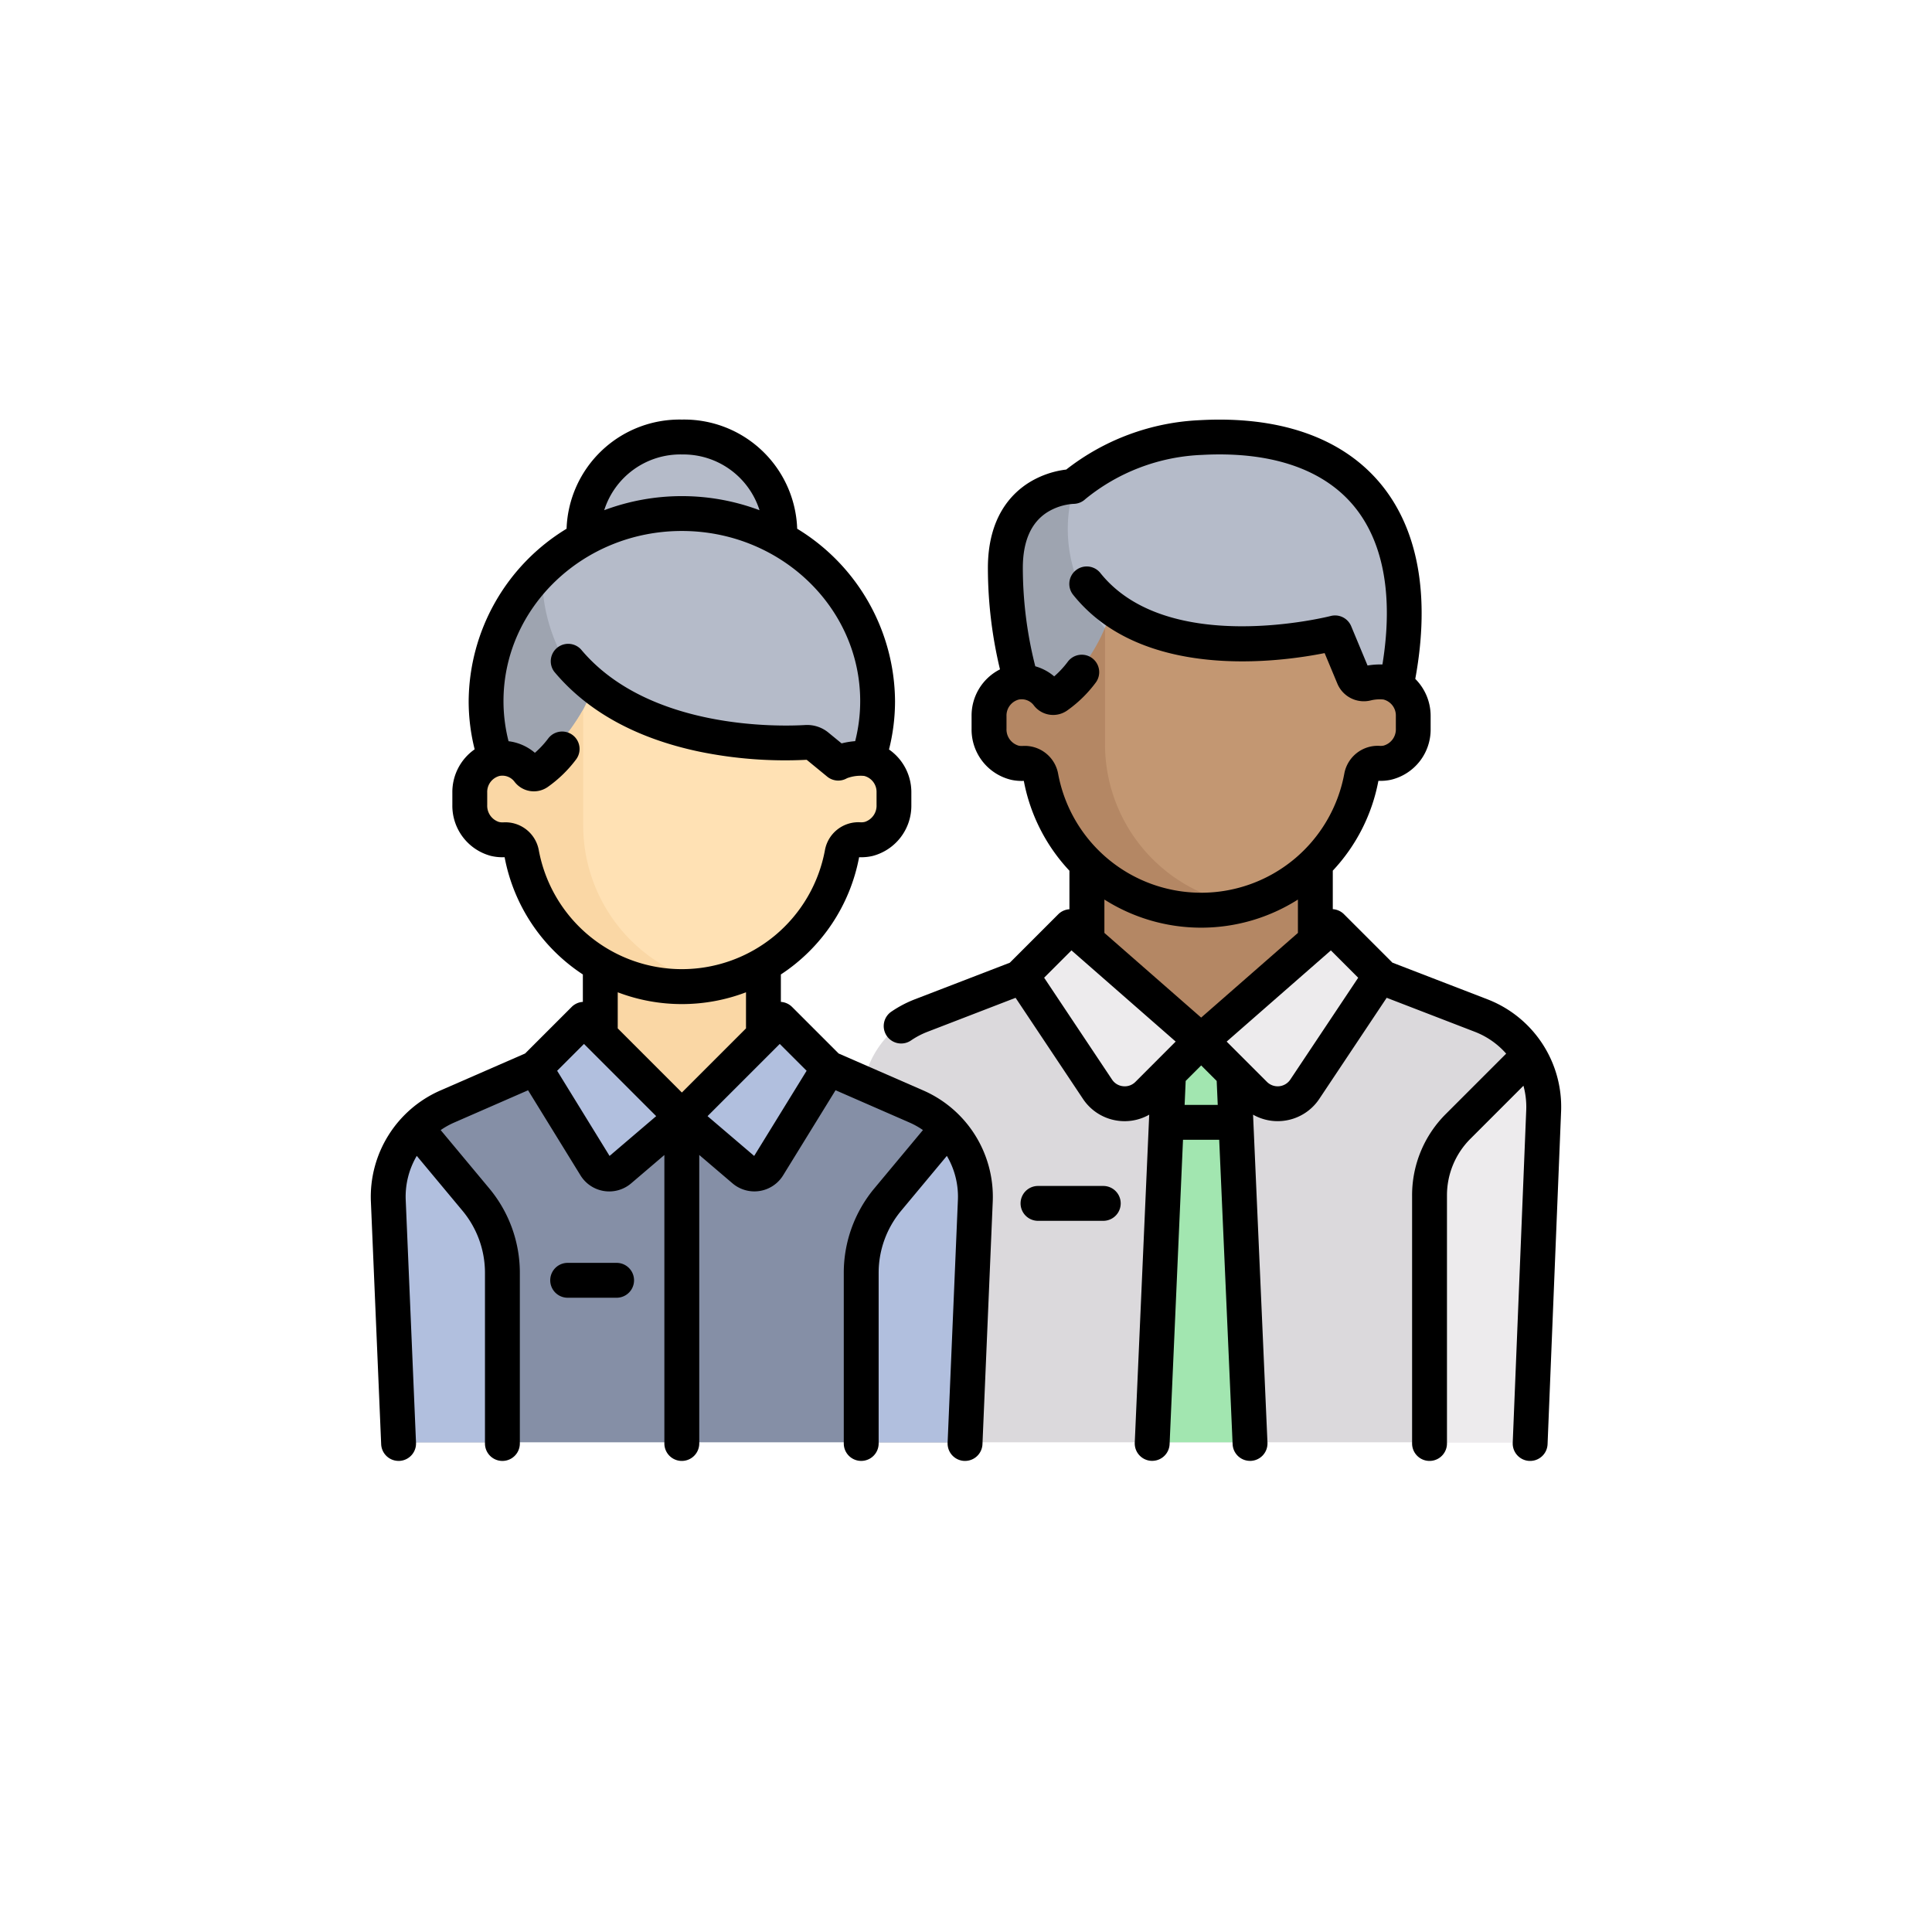 <svg xmlns="http://www.w3.org/2000/svg" xmlns:xlink="http://www.w3.org/1999/xlink" width="198" height="198" viewBox="0 0 198 198">
  <defs>
    <filter id="Elipse_4966" x="0" y="0" width="198" height="198" filterUnits="userSpaceOnUse">
      <feOffset dy="3" input="SourceAlpha"/>
      <feGaussianBlur stdDeviation="3" result="blur"/>
      <feFlood flood-opacity="0.161"/>
      <feComposite operator="in" in2="blur"/>
      <feComposite in="SourceGraphic"/>
    </filter>
  </defs>
  <g id="Grupo_179258" data-name="Grupo 179258" transform="translate(-288 -879)">
    <g transform="matrix(1, 0, 0, 1, 288, 879)" filter="url(#Elipse_4966)">
      <circle id="Elipse_4966-2" data-name="Elipse 4966" cx="90" cy="90" r="90" transform="translate(9 6)" fill="#fff"/>
    </g>
    <g id="empleados" transform="translate(325.999 889.937)">
      <path id="Trazado_266147" data-name="Trazado 266147" d="M274.616,273.736l-10.311-4.056h-36.6L217.4,273.736a9.981,9.981,0,0,0-6.319,9.688l1.38,34.448h67.1l1.38-34.448A9.982,9.982,0,0,0,274.616,273.736Z" transform="translate(-160.775 -180.998)" fill="#dbd9dc"/>
      <rect id="Rectángulo_46215" data-name="Rectángulo 46215" width="23.292" height="19.963" transform="translate(73.585 75.321)" fill="#b48764"/>
      <path id="Trazado_266148" data-name="Trazado 266148" d="M293.875,39.114A21.519,21.519,0,0,0,280.844,44.1s-6.932,0-6.932,8.318a62.149,62.149,0,0,0,1.664,13.257h38.263C317.166,47.38,309.264,38.282,293.875,39.114Z" transform="translate(-208.645 -5.331)" fill="#b5bbc9"/>
      <path id="Trazado_266149" data-name="Trazado 266149" d="M283.894,74.936c-6.111-7.641-3.05-14.709-3.05-14.709s-6.932,0-6.932,8.318A62.15,62.15,0,0,0,275.576,81.8h8.318Z" transform="translate(-208.645 -21.453)" fill="#9ea4b0"/>
      <path id="Trazado_266150" data-name="Trazado 266150" d="M306.857,120.483h-1.664l-3.263-3.943c-14.972,3.119-22.818-3.347-22.818-3.347-.819,5.177-5.833,9.077-5.833,9.077l-3.078-1.787h0a3.26,3.26,0,0,0-.555.059,3.517,3.517,0,0,0-2.713,3.51v1.2a3.494,3.494,0,0,0,2.66,3.475,3.275,3.275,0,0,0,.924.058,1.608,1.608,0,0,1,1.693,1.33,16.617,16.617,0,0,0,32.7.022,1.616,1.616,0,0,1,1.611-1.342h.343a3.327,3.327,0,0,0,3.327-3.327V123.81A3.327,3.327,0,0,0,306.857,120.483Z" transform="translate(-203.326 -61.799)" fill="#c39772"/>
      <path id="Trazado_266151" data-name="Trazado 266151" d="M458.362,311.073l7.238-7.238a9.949,9.949,0,0,1,1.478,5.606l-1.38,34.448h-10.26V318.131A9.981,9.981,0,0,1,458.362,311.073Z" transform="translate(-346.918 -207.015)" fill="#edebed"/>
      <path id="Trazado_266152" data-name="Trazado 266152" d="M343.954,297.707h-6.688l-1.672,41.514h10.032Z" transform="translate(-255.629 -202.347)" fill="#a2e6b0"/>
      <path id="Trazado_266153" data-name="Trazado 266153" d="M348.5,306.75l-.364-9.043h-6.688l-.364,9.043Z" transform="translate(-259.811 -202.347)" fill="#a2e6b0"/>
      <g id="Grupo_146886" data-name="Grupo 146886" transform="translate(66.931 83.691)">
        <path id="Trazado_266154" data-name="Trazado 266154" d="M299.193,260.38l-13.309-11.645-4.991,4.991,7.73,11.6a3.327,3.327,0,0,0,5.121.507Z" transform="translate(-280.894 -248.735)" fill="#edebed"/>
        <path id="Trazado_266155" data-name="Trazado 266155" d="M357.693,260.38,371,248.735l4.991,4.991-7.73,11.6a3.327,3.327,0,0,1-5.121.507Z" transform="translate(-339.393 -248.735)" fill="#edebed"/>
      </g>
      <path id="Trazado_266156" data-name="Trazado 266156" d="M291.856,149.835a16.642,16.642,0,0,1-13.28-16.3V121.6a18.386,18.386,0,0,1-5.3,7.075l-3.078-1.787h0a3.26,3.26,0,0,0-.555.059,3.517,3.517,0,0,0-2.713,3.51v1.2a3.494,3.494,0,0,0,2.66,3.475,3.283,3.283,0,0,0,.924.058,1.608,1.608,0,0,1,1.692,1.33,16.573,16.573,0,0,0,19.649,13.313Z" transform="translate(-203.327 -68.199)" fill="#b48764"/>
      <path id="Trazado_266157" data-name="Trazado 266157" d="M61.481,315.27l-8.975-3.918H22.544l-8.975,3.918a9.981,9.981,0,0,0-5.979,9.571l1.05,24.774H66.411l1.05-24.774A9.982,9.982,0,0,0,61.481,315.27Z" transform="translate(-5.774 -212.741)" fill="#858fa6"/>
      <rect id="Rectángulo_46216" data-name="Rectángulo 46216" width="16.636" height="16.636" transform="translate(23.432 86.966)" fill="#fad7a5"/>
      <circle id="Elipse_4964" data-name="Elipse 4964" cx="9.982" cy="9.982" r="9.982" transform="translate(21.769 33.731)" fill="#b5bbc9"/>
      <ellipse id="Elipse_4965" data-name="Elipse 4965" cx="19.963" cy="19.131" rx="19.963" ry="19.131" transform="translate(11.788 42.048)" fill="#b5bbc9"/>
      <path id="Trazado_266158" data-name="Trazado 266158" d="M62.78,113.612c-6.654-6.654-7.649-12.391-7.492-15.992a18.678,18.678,0,0,0-5.817,13.5,18.391,18.391,0,0,0,2.86,9.853Z" transform="translate(-37.683 -49.936)" fill="#9ea4b0"/>
      <path id="Trazado_266159" data-name="Trazado 266159" d="M83.084,155.344a8.978,8.978,0,0,0-.954-.069,3.327,3.327,0,0,1-2.353-.975l-2.291-1.737s-11.779,2.467-22.443-4.616c-1.035,3.024-2.865,5.332-6.128,8.357l-3.155-1.03h0a3.251,3.251,0,0,0-.558.059,3.517,3.517,0,0,0-2.71,3.51v1.205a3.494,3.494,0,0,0,2.659,3.474,3.28,3.28,0,0,0,.927.059,1.606,1.606,0,0,1,1.691,1.329,16.617,16.617,0,0,0,32.693.044,1.63,1.63,0,0,1,1.7-1.366,3.35,3.35,0,0,0,1.082-.079,3.446,3.446,0,0,0,2.521-3.481c-.018-.755-.018-1.495-.018-1.495A3.473,3.473,0,0,0,83.084,155.344Z" transform="translate(-32.365 -88.272)" fill="#ffe1b4"/>
      <g id="Grupo_146887" data-name="Grupo 146887" transform="translate(1.806 104.714)">
        <path id="Trazado_266160" data-name="Trazado 266160" d="M16.526,344.258l-6.078-7.294a9.956,9.956,0,0,0-2.859,7.386l1.05,24.774H19.225V351.713A11.645,11.645,0,0,0,16.526,344.258Z" transform="translate(-7.58 -336.964)" fill="#b1bfde"/>
        <path id="Trazado_266161" data-name="Trazado 266161" d="M212.751,344.258l6.078-7.294a9.956,9.956,0,0,1,2.859,7.386l-1.05,24.774H210.052V351.713A11.645,11.645,0,0,1,212.751,344.258Z" transform="translate(-161.807 -336.964)" fill="#b1bfde"/>
      </g>
      <path id="Trazado_266162" data-name="Trazado 266162" d="M54.135,168.648v-11.88a24.018,24.018,0,0,1-5.219,6.255l-3.155-1.03h0a3.252,3.252,0,0,0-.558.059,3.517,3.517,0,0,0-2.71,3.51v1.205a3.494,3.494,0,0,0,2.658,3.474,3.282,3.282,0,0,0,.927.059,1.606,1.606,0,0,1,1.691,1.329,16.574,16.574,0,0,0,19.649,13.315A16.642,16.642,0,0,1,54.135,168.648Z" transform="translate(-32.365 -94.991)" fill="#fad7a5"/>
      <g id="Grupo_146888" data-name="Grupo 146888" transform="translate(16.238 93.404)">
        <path id="Trazado_266163" data-name="Trazado 266163" d="M83.192,299.528,73.161,289.5l-5.016,5.016,6.186,10.042a1.672,1.672,0,0,0,2.509.395Z" transform="translate(-68.145 -289.496)" fill="#b1bfde"/>
        <path id="Trazado_266164" data-name="Trazado 266164" d="M131.3,299.528,141.328,289.5l5.016,5.016-6.186,10.042a1.672,1.672,0,0,1-2.509.395Z" transform="translate(-116.249 -289.496)" fill="#b1bfde"/>
      </g>
      <path id="Trazado_266165" data-name="Trazado 266165" d="M287.954,361.686h-6.688a1.787,1.787,0,1,0,0,3.574h6.688a1.787,1.787,0,1,0,0-3.574Z" transform="translate(-212.885 -251.081)"/>
      <path id="Trazado_266166" data-name="Trazado 266166" d="M282.567,91.475l-9.732-3.754-4.962-4.962a1.779,1.779,0,0,0-1.148-.518V78.294a18.43,18.43,0,0,0,4.675-9.208,5.113,5.113,0,0,0,1.253-.1,5.289,5.289,0,0,0,4.1-5.245v-1.3a5.356,5.356,0,0,0-1.574-3.8c1.578-8.583.278-15.577-3.776-20.259-3.921-4.528-10.239-6.692-18.269-6.258a23.936,23.936,0,0,0-13.726,5.063,9.416,9.416,0,0,0-3.678,1.25c-1.985,1.191-4.351,3.693-4.351,8.847a44.626,44.626,0,0,0,1.239,10.381,5.3,5.3,0,0,0-2.911,4.8v1.283a5.289,5.289,0,0,0,4.1,5.245,5.1,5.1,0,0,0,1.253.1,18.432,18.432,0,0,0,4.675,9.208v3.948a1.778,1.778,0,0,0-1.149.518l-4.962,4.962L223.9,91.475a11.833,11.833,0,0,0-2.39,1.251,1.787,1.787,0,1,0,2.008,2.956,8.268,8.268,0,0,1,1.668-.873l9.031-3.484,6.905,10.358a5.112,5.112,0,0,0,3.764,2.26c.171.017.342.025.511.025a5.1,5.1,0,0,0,2.515-.666l-1.482,33.613a1.787,1.787,0,0,0,1.707,1.864l.08,0A1.787,1.787,0,0,0,250,137.074l1.375-31.2h3.71l1.375,31.2a1.787,1.787,0,0,0,1.784,1.708l.08,0a1.787,1.787,0,0,0,1.707-1.864L258.554,103.3a5.1,5.1,0,0,0,2.515.666c.17,0,.34-.008.511-.025a5.113,5.113,0,0,0,3.764-2.26l6.905-10.358,9.031,3.484a8.225,8.225,0,0,1,3.214,2.24l-6.179,6.179a11.741,11.741,0,0,0-3.462,8.357V137a1.787,1.787,0,0,0,3.574,0v-25.41a8.191,8.191,0,0,1,2.415-5.83l5.423-5.423a8.236,8.236,0,0,1,.285,2.5l-1.384,34.092a1.787,1.787,0,0,0,1.713,1.858h.074a1.787,1.787,0,0,0,1.784-1.714l1.385-34.093A11.815,11.815,0,0,0,282.567,91.475Zm-29.332,1.877-9.916-8.677v-3.42a18.5,18.5,0,0,0,19.833,0v3.42ZM234.948,65.513a1.533,1.533,0,0,1-.416-.028,1.733,1.733,0,0,1-1.246-1.744V62.458a1.694,1.694,0,0,1,1.261-1.7,1.553,1.553,0,0,1,1.53.586,2.493,2.493,0,0,0,3.425.538,12.975,12.975,0,0,0,2.931-2.865,1.787,1.787,0,0,0-2.868-2.133,9.487,9.487,0,0,1-1.392,1.5,5.112,5.112,0,0,0-1.938-1.035,41.1,41.1,0,0,1-1.276-10.072c0-2.737.844-4.66,2.508-5.716a5.8,5.8,0,0,1,2.672-.857,1.8,1.8,0,0,0,1.233-.494,20.131,20.131,0,0,1,11.96-4.525c6.887-.372,12.2,1.367,15.374,5.029,3.2,3.691,4.261,9.357,3.106,16.45a7.745,7.745,0,0,0-1.524.106l-1.679-4.032a1.789,1.789,0,0,0-2.1-1.042c-.166.043-16.669,4.227-23.589-4.388a1.787,1.787,0,1,0-2.786,2.238c7.066,8.8,21.088,6.884,25.755,5.951l1.3,3.118a2.938,2.938,0,0,0,3.394,1.74,3.858,3.858,0,0,1,1.337-.1,1.686,1.686,0,0,1,1.268,1.677v1.3a1.733,1.733,0,0,1-1.246,1.744,1.514,1.514,0,0,1-.416.028,3.481,3.481,0,0,0-3.619,2.836,14.913,14.913,0,0,1-29.334,0A3.479,3.479,0,0,0,234.948,65.513Zm10.293,34.874A1.534,1.534,0,0,1,244.1,99.7l-6.957-10.435,2.8-2.8,10.68,9.345L246.5,99.939A1.534,1.534,0,0,1,245.241,100.387Zm6.3,1.913.108-2.456,1.589-1.589,1.589,1.589.108,2.456Zm10.833-2.6a1.557,1.557,0,0,1-2.4.237l-4.125-4.125,10.68-9.345,2.8,2.8Z" transform="translate(-168.134 -0.002)"/>
      <path id="Trazado_266167" data-name="Trazado 266167" d="M56.673,100.839,47.947,97.03l-4.77-4.77a1.777,1.777,0,0,0-1.149-.518V88.93a18.458,18.458,0,0,0,8.019-12.017,5.135,5.135,0,0,0,1.41-.134A5.319,5.319,0,0,0,55.4,71.568v-1.3a5.328,5.328,0,0,0-2.29-4.395,20.208,20.208,0,0,0,.618-4.951A20.836,20.836,0,0,0,43.7,43.251,11.587,11.587,0,0,0,31.882,32.063,11.587,11.587,0,0,0,20.066,43.251,20.837,20.837,0,0,0,10.032,60.92a20.208,20.208,0,0,0,.614,4.937A5.34,5.34,0,0,0,8.36,70.285v1.283a5.319,5.319,0,0,0,3.946,5.211,5.125,5.125,0,0,0,1.41.134A18.458,18.458,0,0,0,21.735,88.93v2.811a1.777,1.777,0,0,0-1.148.518l-4.77,4.77L7.09,100.839a11.893,11.893,0,0,0-7.08,11.332l1.055,24.9a1.787,1.787,0,0,0,1.784,1.712l.077,0a1.787,1.787,0,0,0,1.71-1.861l-1.056-24.9a8.229,8.229,0,0,1,1.133-4.5l4.69,5.629a9.935,9.935,0,0,1,2.3,6.348v17.5a1.787,1.787,0,1,0,3.574,0V119.5a13.516,13.516,0,0,0-3.127-8.636l-4.986-5.984a8.1,8.1,0,0,1,1.356-.761l7.6-3.32,5.374,8.723a3.459,3.459,0,0,0,5.19.817l3.405-2.906v29.565a1.787,1.787,0,0,0,3.574,0V107.429l3.405,2.906a3.459,3.459,0,0,0,5.19-.817l5.374-8.723,7.6,3.32a8.112,8.112,0,0,1,1.356.761l-4.986,5.984a13.516,13.516,0,0,0-3.127,8.636v17.5a1.787,1.787,0,0,0,3.574,0V119.5a9.936,9.936,0,0,1,2.3-6.348l4.69-5.629a8.229,8.229,0,0,1,1.133,4.5l-1.055,24.9a1.787,1.787,0,0,0,1.71,1.861l.077,0a1.787,1.787,0,0,0,1.784-1.712l1.055-24.9A11.894,11.894,0,0,0,56.673,100.839Zm-24.791-65.2a8.188,8.188,0,0,1,7.958,5.712,22.663,22.663,0,0,0-15.916,0A8.188,8.188,0,0,1,31.882,35.637ZM17.215,76.177A3.481,3.481,0,0,0,13.6,73.341a1.544,1.544,0,0,1-.467-.04,1.745,1.745,0,0,1-1.2-1.733V70.285a1.694,1.694,0,0,1,1.261-1.7,1.553,1.553,0,0,1,1.529.585,2.492,2.492,0,0,0,3.425.538,12.963,12.963,0,0,0,2.892-2.814,1.787,1.787,0,0,0-2.858-2.146,9.475,9.475,0,0,1-1.363,1.466,5.12,5.12,0,0,0-2.7-1.187,16.644,16.644,0,0,1-.518-4.107c0-9.616,8.2-17.44,18.276-17.44S50.158,51.3,50.158,60.92a16.637,16.637,0,0,1-.515,4.1,8.2,8.2,0,0,0-1.391.229l-1.343-1.1a3.431,3.431,0,0,0-2.385-.782c-2.627.155-16.079.51-22.981-7.75A1.787,1.787,0,0,0,18.8,57.9c3.4,4.074,8.4,6.829,14.839,8.188a43.74,43.74,0,0,0,11.035.842l2.1,1.723a1.783,1.783,0,0,0,2.032.165,3.943,3.943,0,0,1,1.761-.234,1.686,1.686,0,0,1,1.267,1.677v1.3a1.745,1.745,0,0,1-1.2,1.733,1.528,1.528,0,0,1-.467.04,3.484,3.484,0,0,0-3.619,2.836,14.913,14.913,0,0,1-29.334,0ZM31.882,91.966a18.449,18.449,0,0,0,6.573-1.209v3.7l-6.573,6.573-6.573-6.573v-3.7A18.445,18.445,0,0,0,31.882,91.966Zm-7.41,15.562L19.1,98.8,21.85,96.05l7.4,7.4Zm14.82,0-4.779-4.078,7.4-7.4L44.667,98.8Z" transform="translate(0)"/>
      <path id="Trazado_266168" data-name="Trazado 266168" d="M83.987,394.766H78.971a1.787,1.787,0,1,0,0,3.574h5.016a1.787,1.787,0,1,0,0-3.574Z" transform="translate(-58.793 -276.279)"/>
    </g>
  </g>
</svg>
